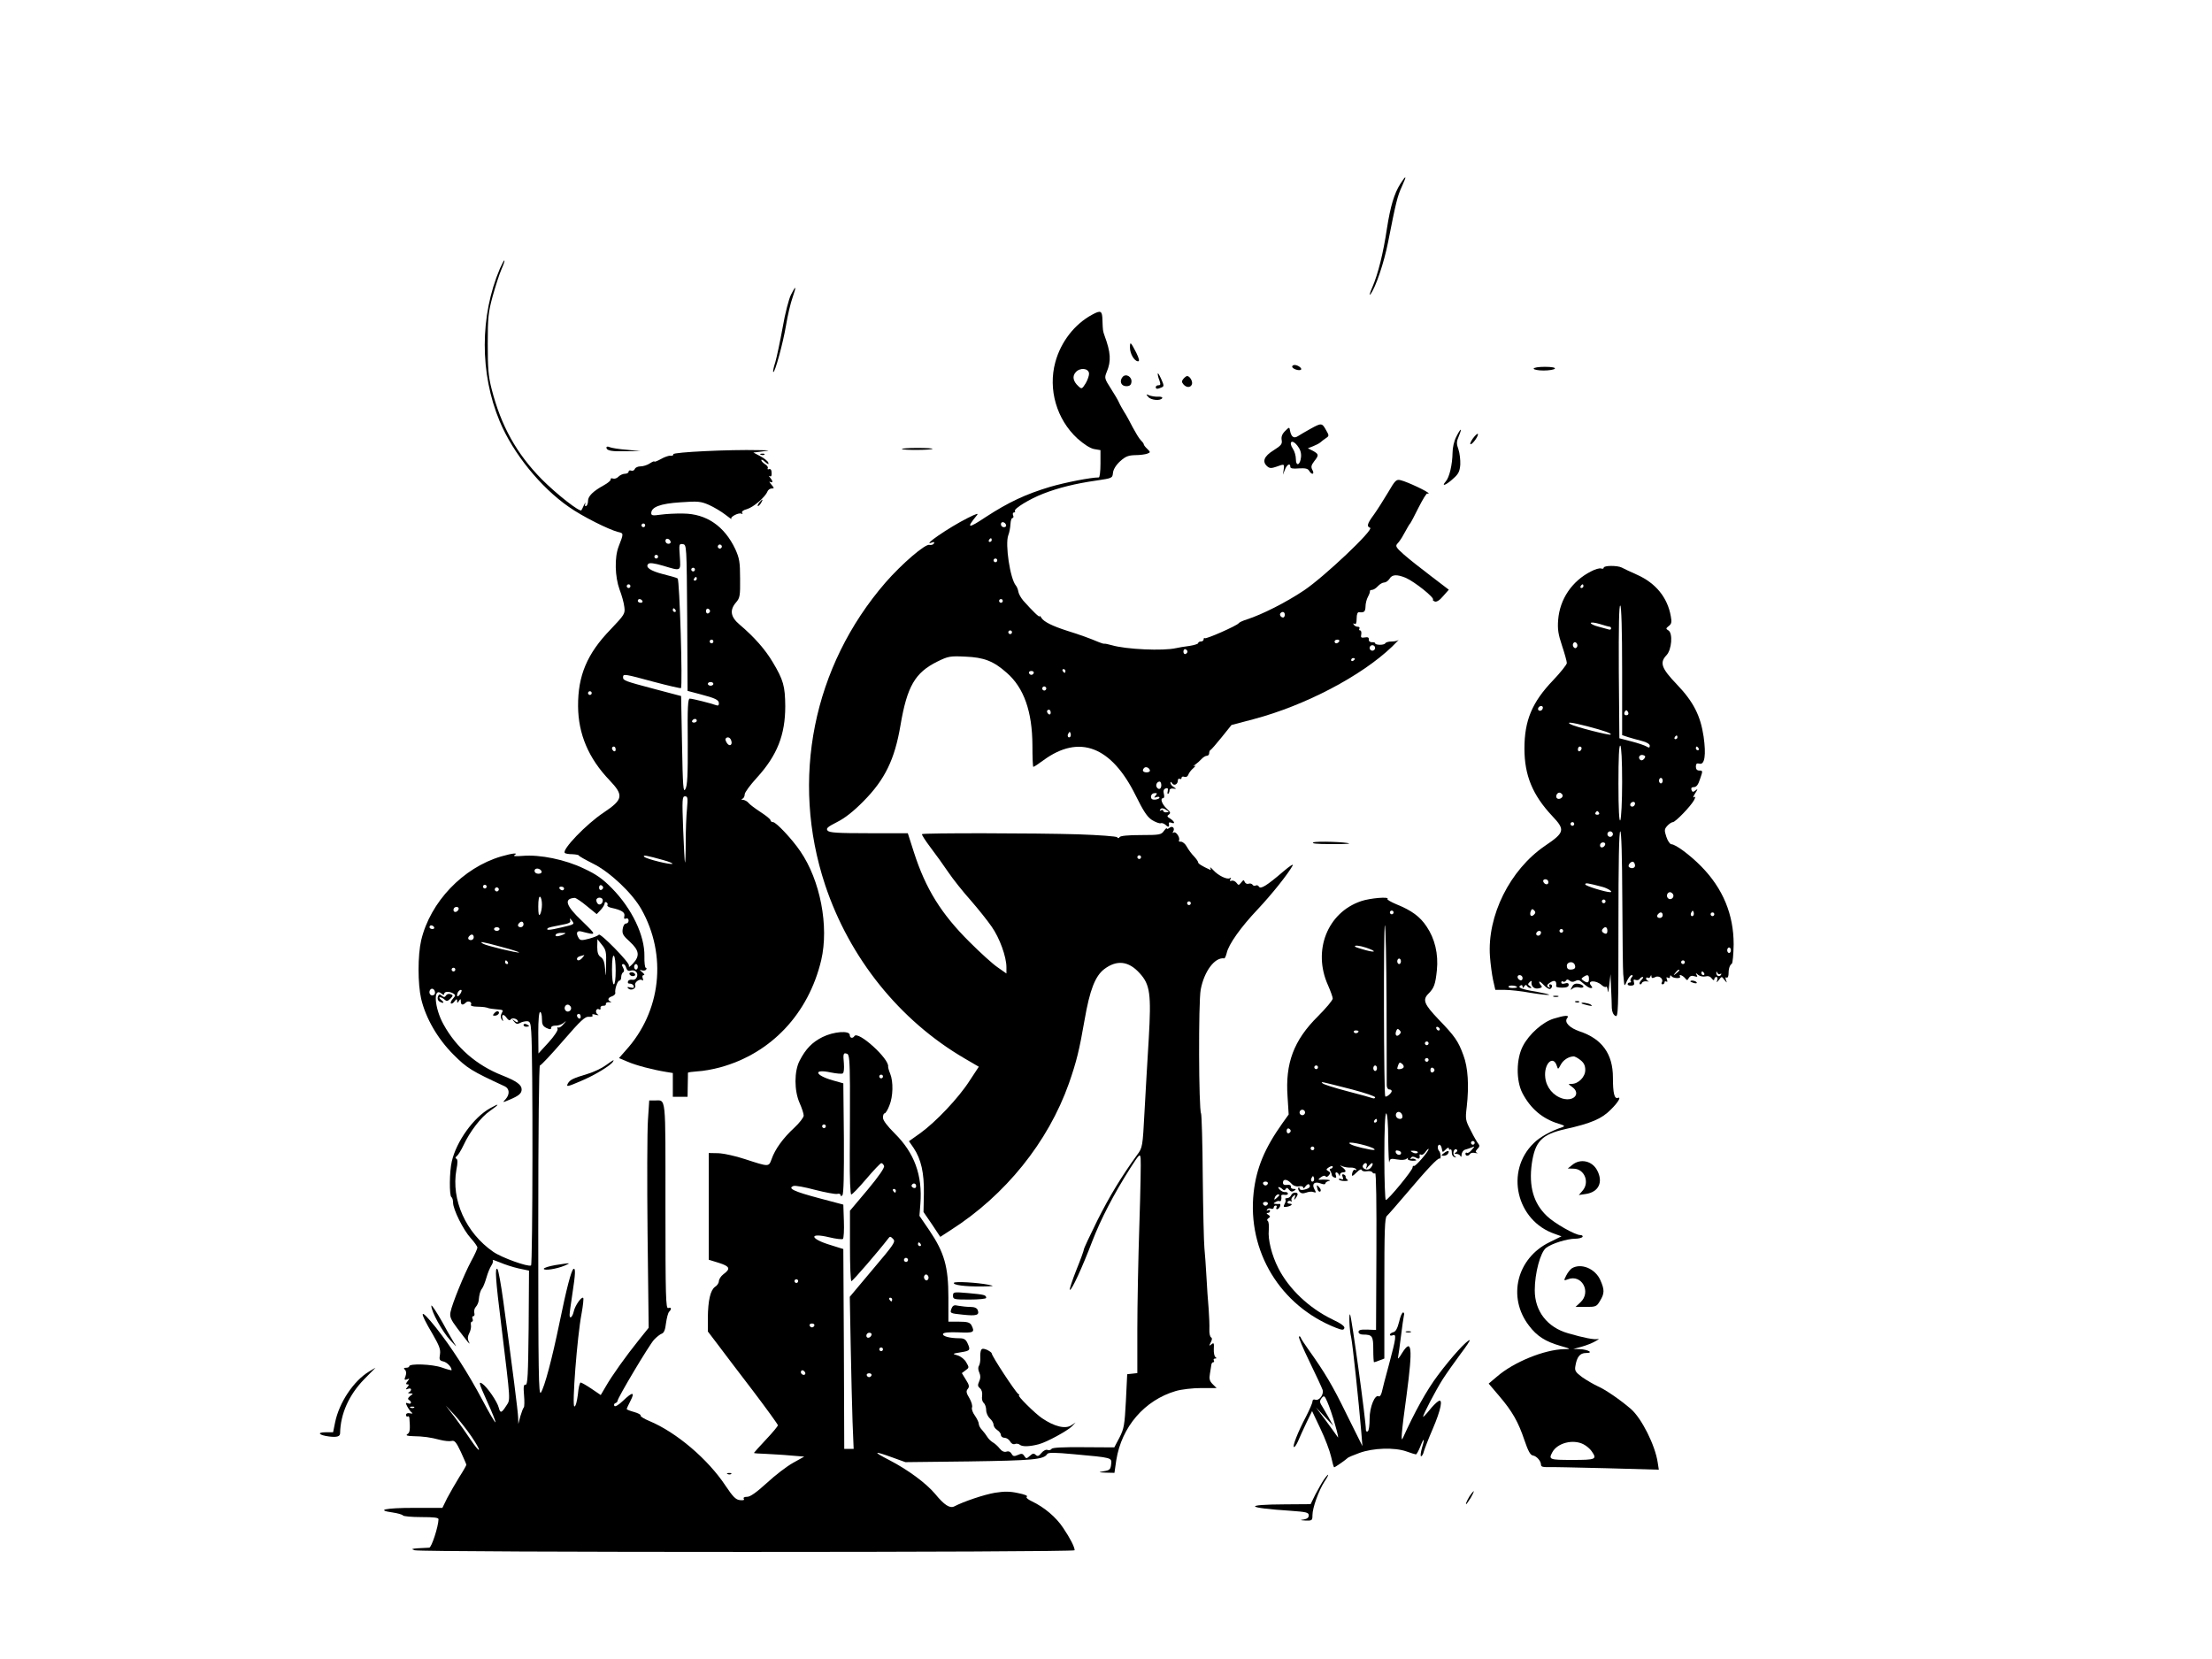 <?xml version="1.0" standalone="no"?>
<!DOCTYPE svg PUBLIC "-//W3C//DTD SVG 20010904//EN"
 "http://www.w3.org/TR/2001/REC-SVG-20010904/DTD/svg10.dtd">
<svg version="1.0" xmlns="http://www.w3.org/2000/svg"
 width="1200pt" height="900pt" viewBox="0 0 1200 900"
 preserveAspectRatio="xMidYMid meet">

<g transform="translate(0,900) scale(0.1,-0.1)"
fill="#000000" stroke="none">
<path d="M7597 8003 c-34 -54 -54 -122 -73 -243 -20 -134 -48 -246 -79 -318
-14 -31 -18 -48 -10 -38 28 37 73 170 95 281 43 219 51 251 75 303 28 61 25
67 -8 15z"/>
<path d="M2712 7543 c-109 -257 -110 -568 -1 -829 72 -173 222 -358 375 -464
74 -52 214 -122 267 -136 31 -7 31 -7 3 -79 -23 -59 -20 -164 5 -233 12 -31
24 -74 26 -95 5 -36 1 -42 -75 -122 -127 -131 -177 -250 -176 -416 1 -151 57
-283 170 -401 79 -83 75 -105 -31 -176 -95 -63 -228 -202 -211 -219 3 -4 22
-7 41 -7 19 -1 35 -4 35 -7 0 -3 35 -23 77 -44 91 -45 212 -159 262 -247 141
-250 108 -555 -85 -767 l-36 -41 47 -20 c47 -20 135 -43 208 -55 l37 -6 0 -64
0 -65 40 0 40 0 1 63 c1 34 1 64 1 67 0 3 23 6 51 8 29 1 85 11 125 22 276 76
478 291 547 581 43 184 -5 434 -114 592 -44 65 -131 157 -147 157 -8 0 -14 5
-14 10 0 6 -24 25 -53 44 -29 19 -59 41 -66 50 -7 9 -21 16 -30 17 -10 0 -11
2 -3 6 6 2 12 13 12 24 0 10 30 51 66 90 110 121 154 232 154 388 -1 109 -10
142 -68 239 -41 69 -100 136 -179 203 -50 42 -56 79 -20 121 21 24 23 36 22
130 0 89 -4 110 -26 159 -59 125 -157 192 -282 193 -40 1 -95 -2 -123 -6 -42
-6 -51 -5 -51 8 0 33 48 52 158 59 96 7 111 5 155 -14 27 -12 67 -36 89 -53
22 -17 37 -28 33 -23 -10 10 41 37 55 28 6 -3 7 -1 3 5 -4 7 6 15 26 20 35 10
99 65 111 95 3 9 14 17 23 17 15 0 15 2 -2 22 -10 12 -13 18 -6 14 6 -4 12 -3
12 1 0 5 -6 15 -12 22 -8 9 -8 11 -2 8 8 -5 11 2 10 18 0 16 -6 23 -14 20 -7
-3 -10 0 -7 5 3 5 -3 15 -15 22 -11 7 -20 17 -20 22 0 5 10 1 21 -10 16 -14
21 -15 17 -4 -2 8 -22 24 -43 35 l-38 20 49 6 c46 6 45 6 -22 7 -156 4 -463
-11 -461 -22 1 -6 -6 -10 -15 -8 -9 1 -33 -7 -52 -18 -20 -11 -36 -17 -36 -14
0 4 -11 -1 -25 -10 -13 -9 -36 -16 -50 -16 -14 0 -28 -6 -31 -14 -3 -8 -12
-12 -20 -9 -8 3 -14 0 -14 -6 0 -6 -9 -11 -19 -11 -11 0 -27 -7 -36 -16 -8 -9
-22 -13 -30 -10 -8 3 -14 1 -12 -5 1 -6 -16 -20 -38 -32 -58 -32 -85 -59 -85
-84 0 -12 -4 -25 -10 -28 -6 -3 -8 2 -5 12 3 10 0 7 -7 -7 -6 -14 -13 -27 -14
-28 -8 -12 -133 86 -214 167 -138 140 -222 291 -273 491 -18 70 -21 114 -21
245 0 143 3 171 27 259 15 54 36 119 47 144 11 25 19 47 16 49 -2 2 -12 -18
-24 -44z m788 -1393 c0 -5 -4 -10 -10 -10 -5 0 -10 5 -10 10 0 6 5 10 10 10 6
0 10 -4 10 -10z m138 -88 c2 -7 -3 -12 -12 -12 -9 0 -16 7 -16 16 0 17 22 14
28 -4z m90 -413 l2 -397 68 -18 c84 -22 102 -31 102 -50 0 -11 -5 -14 -17 -9
-28 10 -126 35 -141 35 -10 0 -13 -45 -11 -234 1 -180 -2 -239 -13 -257 -11
-21 -14 12 -18 241 l-5 264 -140 37 c-166 44 -175 47 -175 65 0 20 8 18 167
-25 79 -21 145 -36 147 -34 10 10 -7 588 -18 595 -6 4 -41 14 -78 23 -70 18
-99 38 -81 56 7 7 32 4 80 -10 100 -30 96 -32 91 50 -5 67 -4 70 16 67 21 -3
21 -4 24 -399z m186 380 c-3 -5 -10 -7 -15 -3 -5 3 -7 10 -3 15 3 5 10 7 15 3
5 -3 7 -10 3 -15z m-344 -49 c0 -5 -4 -10 -10 -10 -5 0 -10 5 -10 10 0 6 5 10
10 10 6 0 10 -4 10 -10z m200 -70 c0 -5 -4 -10 -10 -10 -5 0 -10 5 -10 10 0 6
5 10 10 10 6 0 10 -4 10 -10z m10 -50 c0 -5 -5 -10 -11 -10 -5 0 -7 5 -4 10 3
6 8 10 11 10 2 0 4 -4 4 -10z m-360 -40 c0 -5 -4 -10 -10 -10 -5 0 -10 5 -10
10 0 6 5 10 10 10 6 0 10 -4 10 -10z m65 -80 c3 -5 -1 -10 -9 -10 -9 0 -16 5
-16 10 0 6 4 10 9 10 6 0 13 -4 16 -10z m180 -50 c3 -5 1 -10 -4 -10 -6 0 -11
5 -11 10 0 6 2 10 4 10 3 0 8 -4 11 -10z m187 -5 c0 -5 -5 -11 -11 -13 -6 -2
-11 4 -11 13 0 9 5 15 11 13 6 -2 11 -8 11 -13z m18 -165 c0 -5 -4 -10 -10
-10 -5 0 -10 5 -10 10 0 6 5 10 10 10 6 0 10 -4 10 -10z m0 -230 c0 -5 -7 -10
-15 -10 -8 0 -15 5 -15 10 0 6 7 10 15 10 8 0 15 -4 15 -10z m-660 -50 c0 -5
-4 -10 -10 -10 -5 0 -10 5 -10 10 0 6 5 10 10 10 6 0 10 -4 10 -10z m570 -150
c0 -5 -7 -10 -16 -10 -8 0 -12 5 -9 10 3 6 10 10 16 10 5 0 9 -4 9 -10z m186
-105 c10 -24 -6 -38 -21 -18 -7 10 -11 21 -9 25 8 13 24 9 30 -7z m-626 -51
c0 -8 -4 -12 -10 -9 -5 3 -10 10 -10 16 0 5 5 9 10 9 6 0 10 -7 10 -16z m387
-321 c-4 -38 -7 -119 -7 -182 0 -63 -2 -112 -4 -110 -2 2 -6 84 -10 182 -6
161 -5 177 10 177 15 0 16 -9 11 -67z m-128 -279 c29 -8 51 -17 49 -20 -8 -7
-142 26 -153 38 -11 12 14 7 104 -18z"/>
<path d="M4291 7401 c-11 -21 -32 -101 -45 -177 -14 -77 -32 -161 -40 -189 -9
-27 -14 -51 -11 -53 8 -8 53 157 69 252 9 55 25 123 36 153 22 63 18 68 -9 14z"/>
<path d="M5925 7293 c-95 -51 -170 -147 -200 -258 -40 -147 7 -310 120 -414
35 -31 69 -53 90 -57 l35 -6 0 -74 c0 -41 -4 -74 -9 -74 -44 0 -181 -27 -264
-51 -133 -40 -225 -83 -348 -163 -99 -66 -109 -64 -50 8 12 14 -1 10 -49 -14
-102 -51 -256 -157 -194 -133 12 4 15 3 10 -6 -4 -6 -15 -9 -24 -7 -22 7 -150
-103 -238 -204 -394 -455 -517 -1069 -328 -1640 132 -397 404 -736 757 -942
l77 -45 -50 -76 c-60 -94 -184 -224 -267 -284 l-62 -44 25 -36 c41 -61 58
-137 56 -248 l-2 -100 46 -67 45 -68 57 37 c296 189 528 477 641 796 41 118
56 178 85 345 28 161 57 237 107 275 68 51 132 44 192 -23 56 -61 63 -113 49
-354 -7 -110 -17 -289 -23 -396 -10 -192 -11 -196 -40 -235 -85 -117 -150
-225 -216 -356 -40 -81 -73 -151 -73 -157 0 -5 -18 -56 -41 -112 -22 -56 -38
-104 -35 -107 8 -8 69 125 121 262 47 122 116 255 208 400 49 76 52 78 55 50
2 -16 -1 -178 -7 -360 -6 -181 -11 -437 -11 -567 l0 -237 -27 -3 -28 -3 -7
-145 c-7 -131 -10 -150 -35 -199 l-28 -53 -167 1 c-113 1 -169 -2 -173 -9 -4
-6 -14 -9 -22 -6 -8 4 -23 -4 -33 -16 -15 -18 -21 -20 -31 -11 -10 10 -17 9
-32 -5 -18 -16 -20 -16 -30 -1 -9 14 -15 15 -35 6 -20 -9 -26 -8 -34 6 -6 11
-16 16 -28 12 -12 -4 -25 2 -37 17 -10 13 -27 28 -38 34 -10 6 -23 19 -29 29
-6 10 -19 27 -28 37 -10 10 -18 25 -18 33 0 9 -10 29 -21 45 -12 16 -19 36
-16 44 4 9 -3 32 -14 51 -17 28 -19 38 -9 50 10 12 8 22 -10 50 l-22 36 20 15
c20 14 20 16 4 43 -9 17 -30 33 -47 38 -30 9 -30 9 18 17 51 8 53 12 35 51 -9
19 -19 25 -43 25 -52 0 -94 11 -89 24 3 7 31 10 84 8 83 -4 90 0 70 39 -9 15
-22 19 -68 19 l-57 0 0 132 c0 166 -22 243 -103 363 l-54 79 5 65 c12 155 -32
276 -139 382 -41 41 -64 71 -64 86 0 13 4 23 9 23 5 0 17 19 26 43 20 48 22
129 4 173 -7 16 -11 33 -11 37 9 41 -164 198 -183 166 -9 -14 -25 -11 -25 6 0
26 -88 19 -148 -11 -56 -28 -91 -64 -124 -128 -30 -57 -30 -163 0 -230 12 -27
22 -57 22 -68 0 -10 -23 -40 -51 -66 -60 -55 -105 -117 -123 -170 -16 -43 -13
-43 -145 0 -51 17 -116 31 -145 32 l-51 1 0 -290 0 -289 55 -17 c60 -19 65
-32 24 -62 -13 -10 -24 -27 -24 -37 0 -9 -9 -24 -21 -31 -25 -18 -38 -73 -39
-168 l0 -74 54 -71 c29 -39 115 -152 190 -250 75 -99 136 -183 136 -188 0 -5
-29 -40 -65 -78 -36 -38 -65 -71 -65 -72 0 -2 28 -4 63 -5 34 -2 95 -5 136 -9
l74 -6 -61 -34 c-34 -19 -98 -68 -142 -109 -56 -51 -90 -75 -106 -75 -16 0
-23 -4 -19 -11 5 -7 -3 -9 -21 -7 -22 2 -38 18 -78 78 -96 145 -267 290 -413
351 -29 12 -50 25 -48 30 3 4 -13 13 -35 19 -22 6 -40 13 -40 16 0 3 9 23 20
44 26 50 12 51 -40 1 -24 -23 -43 -34 -47 -28 -4 6 -1 13 5 15 7 2 12 8 12 12
0 16 172 304 198 332 14 15 33 30 42 33 12 4 19 21 23 57 4 28 11 56 17 62 15
15 12 26 -5 20 -13 -5 -15 60 -15 554 0 615 5 572 -60 572 l-28 0 -7 -107 c-4
-60 -5 -337 -2 -617 l6 -509 -53 -66 c-70 -87 -147 -195 -180 -253 l-27 -46
-50 34 c-28 19 -55 34 -59 34 -5 0 -12 -29 -15 -65 -5 -39 -12 -65 -19 -65
-14 0 15 379 39 504 8 44 12 82 9 85 -9 9 -44 -41 -51 -72 -7 -32 -23 -46 -23
-20 0 10 7 61 15 113 17 110 18 143 6 136 -12 -8 -37 -103 -76 -293 -40 -194
-81 -349 -101 -378 -12 -17 -14 111 -14 878 0 557 4 897 9 897 6 0 62 60 126
134 96 111 120 133 140 130 15 -1 23 2 19 8 -4 6 2 8 17 3 17 -4 20 -3 10 3
-15 11 -6 36 10 26 5 -3 8 0 7 8 -2 7 5 12 14 12 10 -1 16 3 15 10 -1 6 7 10
18 9 11 -1 14 0 8 3 -19 8 -16 22 7 29 11 4 19 12 18 18 -4 20 12 67 22 67 6
0 10 9 10 19 0 11 5 23 10 26 7 4 7 13 0 26 -8 13 -7 19 1 19 6 0 13 -9 16
-20 4 -13 11 -19 22 -16 25 8 44 -9 37 -32 -5 -13 -14 -19 -26 -17 -10 2 -21
-2 -23 -9 -3 -8 1 -13 10 -12 9 0 18 -5 21 -13 3 -10 -1 -12 -18 -8 -16 4 -20
3 -12 -5 15 -15 45 -1 38 17 -6 16 26 39 39 27 5 -4 5 1 2 11 -4 10 -2 17 5
17 7 0 3 7 -8 16 -16 13 -16 15 -2 10 10 -3 20 -1 23 4 4 6 3 10 -2 10 -4 0
-8 28 -7 63 2 112 -68 258 -176 368 -50 51 -85 76 -152 107 -101 49 -239 77
-332 69 -38 -3 -54 -2 -45 4 23 14 -9 11 -72 -7 -207 -61 -385 -247 -434 -455
-19 -82 -19 -236 0 -318 25 -105 89 -216 175 -302 74 -74 98 -89 278 -172 26
-12 29 -43 5 -70 -18 -19 -17 -19 21 -3 50 21 66 34 66 56 0 25 -27 45 -105
76 -140 55 -250 151 -319 277 -50 90 -57 205 -11 167 10 -8 15 -9 15 -1 0 13
29 14 50 1 12 -8 12 -11 -3 -28 -9 -10 -14 -22 -11 -25 4 -4 13 1 20 11 11 14
13 14 14 2 0 -13 1 -13 10 0 8 13 10 12 10 -2 0 -21 11 -23 27 -7 13 13 36 3
28 -12 -4 -5 11 -10 32 -10 37 -1 50 -3 66 -9 4 -1 21 -4 37 -5 42 -4 42 -3
31 -23 -6 -12 -6 -23 1 -33 8 -12 9 -11 5 3 -9 25 5 30 21 7 10 -14 17 -17 22
-10 8 13 40 4 40 -11 0 -6 -8 -4 -17 3 -16 13 -17 12 -4 -3 10 -13 18 -15 31
-8 10 6 28 10 38 10 17 0 21 -8 24 -57 10 -130 8 -1262 -1 -1268 -16 -9 -159
42 -205 74 -149 103 -229 282 -200 445 8 39 7 57 0 60 -7 3 -6 8 2 14 7 5 24
32 37 60 34 73 95 153 144 186 53 37 53 44 0 14 -90 -50 -183 -180 -208 -289
-13 -54 -14 -186 -2 -193 5 -3 9 -17 9 -30 0 -37 55 -148 96 -193 20 -22 36
-45 36 -51 0 -6 -15 -40 -34 -74 -38 -71 -103 -230 -112 -276 -5 -25 1 -40 37
-88 24 -32 50 -65 57 -74 12 -13 12 -12 4 4 -6 13 -5 27 4 44 7 13 11 33 9 43
-2 11 0 19 5 19 5 0 7 7 4 15 -4 8 -2 15 4 15 6 0 8 8 5 19 -2 10 1 24 9 32 7
8 14 23 15 34 3 33 8 52 19 66 6 8 16 34 23 58 7 25 19 54 27 66 8 12 11 25 7
29 -4 4 13 -2 38 -12 25 -11 71 -26 102 -33 l57 -12 -2 -311 c-3 -255 -5 -310
-17 -308 -10 2 -12 -10 -8 -57 3 -32 2 -62 -1 -66 -4 -3 -12 -25 -19 -48 l-11
-42 -1 35 c-1 33 -30 262 -81 635 -12 88 -26 164 -31 170 -15 15 -11 -53 21
-308 51 -423 50 -397 26 -434 -25 -39 -32 -41 -40 -10 -8 33 -63 113 -90 131
-21 13 -18 3 26 -95 28 -61 48 -112 46 -115 -3 -2 -35 53 -72 123 -78 147
-168 286 -251 391 -89 111 -96 96 -17 -37 35 -61 43 -81 39 -108 -5 -29 -3
-34 19 -39 20 -5 44 -30 44 -47 0 -2 -24 4 -52 14 -53 19 -178 23 -178 7 0 -5
-8 -8 -17 -8 -13 0 -14 -3 -6 -11 8 -8 8 -20 3 -35 -8 -19 -6 -22 8 -17 15 6
15 5 3 -10 -10 -13 -10 -17 -1 -17 10 0 10 -3 0 -15 -11 -13 -10 -14 4 -9 9 3
16 2 16 -4 0 -6 -6 -13 -12 -15 -7 -3 -4 -6 6 -6 19 -1 19 -1 1 -14 -12 -10
-14 -16 -7 -21 18 -11 14 -26 -4 -19 -14 5 -15 3 -4 -18 7 -13 18 -28 24 -32
7 -5 3 -7 -10 -4 -13 3 -21 -1 -21 -9 0 -7 4 -11 9 -8 4 3 8 -1 9 -8 5 -64 3
-80 -11 -88 -10 -7 -2 -10 30 -11 57 -1 94 -6 147 -20 23 -6 52 -9 63 -6 16 4
25 -6 50 -59 16 -35 30 -67 30 -70 0 -4 -17 -34 -39 -68 -21 -34 -50 -85 -65
-113 l-26 -53 -155 0 c-154 0 -209 -12 -115 -25 27 -4 52 -11 56 -16 3 -5 48
-9 100 -9 69 0 94 -3 93 -12 -1 -41 -38 -153 -50 -154 -8 0 -34 -2 -59 -3 -38
-3 -41 -4 -20 -11 37 -12 3580 -12 3580 0 0 17 -24 65 -62 121 -38 58 -103
113 -171 145 -23 11 -33 21 -26 25 7 4 -15 13 -47 19 -45 10 -75 10 -126 2
-59 -10 -169 -47 -221 -74 -24 -12 -54 7 -104 68 -49 58 -146 130 -248 183
-92 47 -87 52 15 15 l72 -26 346 4 c342 5 405 10 423 40 6 9 38 9 146 -1 209
-19 205 -18 201 -55 -3 -27 -8 -32 -38 -37 -34 -6 -34 -6 10 -8 l46 -1 10 69
c29 181 153 325 323 375 31 9 91 16 138 16 l83 0 -21 21 c-17 17 -20 29 -15
57 3 21 7 43 8 50 1 6 5 12 10 12 5 0 6 5 3 10 -3 6 0 10 7 10 9 0 9 3 2 8 -6
4 -10 24 -9 44 2 33 0 36 -13 25 -13 -10 -14 -9 -4 10 8 15 9 24 2 28 -6 4
-10 23 -9 43 1 20 -1 71 -4 112 -4 41 -9 120 -12 175 -3 55 -8 125 -11 155 -3
30 -7 204 -9 387 -1 182 -6 336 -9 342 -13 21 -15 605 -2 673 19 100 77 177
128 169 3 0 9 13 13 29 10 47 77 141 168 237 78 83 164 191 190 238 5 11 -16
-3 -49 -31 -92 -79 -125 -99 -134 -84 -4 7 -12 10 -18 6 -6 -3 -14 -1 -17 5
-4 5 -13 8 -21 5 -8 -3 -17 1 -21 9 -5 13 -7 13 -19 -2 -13 -16 -15 -17 -26
-2 -7 9 -19 14 -27 11 -9 -3 -11 0 -6 8 5 8 4 11 -3 6 -15 -9 -63 14 -90 44
-13 14 -20 19 -16 11 4 -7 3 -12 -2 -9 -44 20 -64 33 -64 40 0 5 -10 19 -22
32 -13 13 -30 36 -39 52 -8 16 -23 28 -32 28 -9 -1 -14 2 -11 7 8 14 -16 50
-28 43 -7 -4 -8 -3 -4 4 12 19 -3 35 -20 21 -8 -6 -14 -8 -14 -3 0 5 -7 -2
-16 -14 -14 -20 -23 -22 -124 -22 -69 0 -111 -4 -116 -11 -4 -7 -9 -8 -13 -1
-3 5 -96 12 -211 16 -231 7 -841 8 -848 1 -3 -2 18 -35 46 -72 29 -38 72 -98
97 -135 25 -37 79 -105 121 -152 41 -47 92 -111 114 -143 43 -61 80 -163 80
-220 l0 -34 -47 33 c-27 18 -95 80 -153 138 -154 153 -238 288 -302 487 l-33
103 -211 0 c-172 0 -214 3 -224 14 -10 12 -1 20 52 47 42 21 89 58 143 113
116 117 169 227 200 410 36 213 79 287 200 347 59 29 69 31 152 27 101 -4 153
-24 225 -88 93 -81 138 -210 139 -392 0 -65 2 -118 5 -118 4 0 28 16 55 36
194 142 368 76 500 -191 41 -83 62 -116 88 -133 19 -12 41 -20 48 -18 7 3 19
-2 28 -10 14 -14 20 -11 16 10 -1 5 5 6 14 3 22 -9 18 6 -6 22 -18 10 -19 15
-8 22 11 8 9 14 -11 32 -26 24 -38 57 -20 57 6 0 8 10 4 24 -4 16 -1 25 10 29
11 4 14 0 11 -15 -3 -11 -1 -17 3 -14 4 4 7 13 7 19 0 7 9 11 20 9 18 -2 19
-2 3 8 -10 6 -18 16 -18 23 0 8 3 7 9 -2 10 -16 31 -6 31 15 0 8 5 12 10 9 6
-3 10 -1 10 5 0 7 7 9 15 6 10 -3 18 1 22 12 3 9 15 25 27 35 12 10 14 16 6
12 -8 -3 -6 0 4 7 10 7 26 21 35 31 8 9 21 17 28 17 7 0 13 6 13 14 0 8 3 16
8 18 4 2 31 33 60 69 l53 66 121 32 c279 74 584 234 750 393 24 24 40 40 34
36 -5 -5 -22 -8 -37 -8 -15 0 -31 -4 -34 -10 -7 -11 -55 -10 -55 1 0 4 -8 6
-17 5 -11 0 -18 6 -17 15 1 11 -5 14 -22 11 -19 -3 -23 -1 -19 17 2 12 -1 21
-6 21 -6 0 -7 5 -4 10 3 6 -1 10 -9 10 -8 0 -18 5 -22 12 -4 7 -3 8 4 4 8 -5
12 4 12 29 0 23 5 35 13 34 27 -3 34 2 35 30 0 17 6 40 13 53 7 13 12 26 11
31 -1 4 4 7 11 7 8 0 22 9 32 20 10 11 25 20 34 20 9 0 22 9 29 20 14 24 40
25 87 6 49 -21 159 -109 149 -119 -3 -2 2 -7 10 -10 9 -4 27 7 45 29 l31 35
-97 74 c-54 41 -120 93 -147 117 -43 38 -47 46 -35 59 8 8 19 24 25 34 32 57
39 70 44 75 3 3 24 42 46 87 23 45 44 80 48 76 3 -3 6 -3 6 1 0 8 -114 62
-151 71 -24 6 -30 0 -69 -67 -24 -40 -58 -94 -76 -119 -37 -50 -41 -65 -21
-72 23 -9 -250 -267 -359 -340 -97 -65 -228 -131 -309 -157 -22 -7 -42 -16
-45 -21 -9 -13 -178 -88 -184 -81 -3 3 -6 0 -6 -6 0 -7 -7 -12 -15 -12 -8 0
-15 -4 -15 -9 0 -4 -21 -11 -47 -15 -27 -3 -59 -9 -73 -12 -68 -16 -271 -7
-349 16 -18 5 -36 9 -40 8 -3 -1 -17 3 -31 9 -47 20 -105 41 -170 61 -81 26
-127 49 -140 70 -5 9 -10 13 -10 9 0 -9 -37 27 -88 84 -12 14 -25 36 -27 48
-2 13 -8 28 -14 35 -31 37 -59 224 -41 272 6 15 11 42 12 61 1 18 5 33 11 33
5 0 7 7 3 15 -3 8 -1 15 5 15 6 0 8 4 5 8 -7 12 79 65 154 94 82 32 175 55
287 71 87 13 88 13 91 42 2 19 17 43 39 63 29 26 44 32 82 33 25 0 54 4 65 8
18 7 18 8 0 26 -11 10 -19 21 -19 25 0 4 -8 14 -17 23 -9 9 -28 41 -43 69 -15
29 -35 67 -46 83 -10 17 -23 39 -28 51 -5 12 -25 46 -45 77 -34 53 -35 57 -22
89 25 59 22 106 -12 198 -9 25 -9 28 -11 80 -1 55 -8 59 -56 33z m-17 -318 c1
-11 -7 -35 -18 -54 -20 -32 -22 -33 -40 -16 -29 27 -34 54 -14 76 23 26 68 22
72 -6z m-450 -823 c2 -7 -3 -12 -12 -12 -9 0 -16 7 -16 16 0 17 22 14 28 -4z
m-78 -82 c0 -5 -5 -10 -11 -10 -5 0 -7 5 -4 10 3 6 8 10 11 10 2 0 4 -4 4 -10z
m30 -110 c0 -5 -4 -10 -10 -10 -5 0 -10 5 -10 10 0 6 5 10 10 10 6 0 10 -4 10
-10z m30 -220 c0 -5 -4 -10 -10 -10 -5 0 -10 5 -10 10 0 6 5 10 10 10 6 0 10
-4 10 -10z m1530 -75 c0 -8 -4 -15 -9 -15 -13 0 -22 16 -14 24 11 11 23 6 23
-9z m-1480 -95 c0 -5 -4 -10 -10 -10 -5 0 -10 5 -10 10 0 6 5 10 10 10 6 0 10
-4 10 -10z m1775 -50 c-3 -5 -10 -10 -16 -10 -5 0 -9 5 -9 10 0 6 7 10 16 10
8 0 12 -4 9 -10z m195 -35 c0 -8 -7 -15 -15 -15 -8 0 -15 7 -15 15 0 8 7 15
15 15 8 0 15 -7 15 -15z m-1018 -20 c0 -5 -5 -11 -11 -13 -6 -2 -11 4 -11 13
0 9 5 15 11 13 6 -2 11 -8 11 -13z m908 -39 c0 -3 -4 -8 -10 -11 -5 -3 -10 -1
-10 4 0 6 5 11 10 11 6 0 10 -2 10 -4z m-1570 -66 c0 -5 -2 -10 -4 -10 -3 0
-8 5 -11 10 -3 6 -1 10 4 10 6 0 11 -4 11 -10z m-172 -11 c-2 -6 -8 -10 -13
-10 -5 0 -11 4 -13 10 -2 6 4 11 13 11 9 0 15 -5 13 -11z m66 -90 c-3 -5 -10
-7 -15 -3 -5 3 -7 10 -3 15 3 5 10 7 15 3 5 -3 7 -10 3 -15z m26 -125 c0 -8
-4 -12 -10 -9 -5 3 -10 10 -10 16 0 5 5 9 10 9 6 0 10 -7 10 -16z m106 -131
c-10 -10 -19 5 -10 18 6 11 8 11 12 0 2 -7 1 -15 -2 -18z m432 -181 c2 -7 -6
-12 -17 -12 -21 0 -27 11 -14 24 9 9 26 2 31 -12z m62 -82 c0 -21 -15 -27 -25
-10 -7 12 2 30 16 30 5 0 9 -9 9 -20z m-31 -56 c-10 -12 -9 -13 5 -8 9 3 16 2
16 -3 0 -5 -10 -9 -23 -11 -16 -1 -23 4 -23 16 0 10 8 19 19 19 15 2 16 -1 6
-13z m71 -88 c0 -1 -7 -3 -15 -3 -8 0 -15 4 -15 9 0 5 -5 6 -12 2 -7 -4 -8 -3
-4 4 5 9 13 9 27 2 10 -6 19 -12 19 -14z m-150 -246 c0 -5 -4 -10 -10 -10 -5
0 -10 5 -10 10 0 6 5 10 10 10 6 0 10 -4 10 -10z m-3252 -77 c2 -8 -5 -13 -17
-13 -12 0 -21 6 -21 16 0 18 31 15 38 -3z m-298 -83 c0 -5 -4 -10 -10 -10 -5
0 -10 5 -10 10 0 6 5 10 10 10 6 0 10 -4 10 -10z m632 -5 c0 -5 -5 -11 -11
-13 -6 -2 -11 4 -11 13 0 9 5 15 11 13 6 -2 11 -8 11 -13z m-568 -16 c-3 -5
-10 -7 -15 -3 -5 3 -7 10 -3 15 3 5 10 7 15 3 5 -3 7 -10 3 -15z m356 11 c0
-5 -4 -10 -9 -10 -6 0 -13 5 -16 10 -3 6 1 10 9 10 9 0 16 -4 16 -10z m-120
-88 c0 -20 -5 -44 -10 -52 -7 -11 -10 2 -10 43 0 36 4 56 10 52 6 -3 10 -23
10 -43z m243 -7 l54 -44 22 23 c11 12 21 28 21 35 0 7 5 9 10 6 6 -4 8 -10 5
-15 -3 -5 7 -12 22 -15 56 -12 75 -25 70 -45 -3 -13 -1 -17 9 -13 8 3 14 -1
14 -11 0 -9 -6 -16 -14 -16 -8 0 -16 -13 -18 -30 -4 -25 2 -36 39 -69 51 -47
55 -77 17 -118 -18 -19 -25 -23 -22 -11 3 17 -159 182 -164 167 -2 -4 -25 -14
-51 -21 -41 -11 -49 -10 -57 2 -17 27 -12 43 13 37 86 -22 86 -23 5 56 -89 84
-101 122 -41 126 6 1 36 -19 66 -44z m87 31 c0 -21 -21 -31 -30 -15 -5 7 -6
17 -4 21 9 14 34 9 34 -6z m3190 -16 c0 -5 -4 -10 -10 -10 -5 0 -10 5 -10 10
0 6 5 10 10 10 6 0 10 -4 10 -10z m-3972 -32 c-6 -18 -28 -21 -28 -4 0 9 7 16
16 16 9 0 14 -5 12 -12z m559 -99 c-67 -16 -88 -17 -75 -4 3 3 32 10 66 16 50
9 60 14 55 27 -4 12 -1 12 10 -3 15 -19 13 -20 -56 -36z m-207 16 c0 -8 -7
-15 -15 -15 -16 0 -20 12 -8 23 11 12 23 8 23 -8z m-485 -15 c3 -5 -1 -10 -9
-10 -9 0 -16 5 -16 10 0 6 4 10 9 10 6 0 13 -4 16 -10z m355 -10 c0 -5 -7 -10
-15 -10 -8 0 -15 5 -15 10 0 6 7 10 15 10 8 0 15 -4 15 -10z m345 -30 c-28
-12 -47 -12 -40 0 3 6 18 10 33 9 24 0 25 -1 7 -9z m-485 -15 c0 -8 -7 -15
-15 -15 -16 0 -20 12 -8 23 11 12 23 8 23 -8z m718 -150 c-1 -65 -2 -70 -5
-26 -3 40 -9 59 -24 69 -14 9 -19 25 -19 55 l1 42 24 -30 c22 -27 25 -38 23
-110z m-567 98 c54 -14 97 -28 95 -30 -5 -5 -176 36 -195 47 -26 15 -6 12 100
-17z m439 -58 c-14 -17 -30 -20 -30 -6 0 5 8 12 18 14 9 3 19 5 21 6 2 0 -2
-6 -9 -14z m180 -71 c0 -43 -4 -74 -10 -74 -6 0 -10 34 -10 81 0 51 4 78 10
74 6 -3 10 -40 10 -81z m-585 46 c3 -5 1 -10 -4 -10 -6 0 -11 5 -11 10 0 6 2
10 4 10 3 0 8 -4 11 -10z m705 -25 c0 -8 -4 -15 -10 -15 -5 0 -10 7 -10 15 0
8 5 15 10 15 6 0 10 -7 10 -15z m-990 -15 c0 -5 -4 -10 -10 -10 -5 0 -10 5
-10 10 0 6 5 10 10 10 6 0 10 -4 10 -10z m-110 -126 c0 -8 -7 -14 -15 -14 -15
0 -21 21 -9 33 10 9 24 -2 24 -19z m138 -4 c-14 -22 -24 -19 -15 5 4 8 11 15
17 15 6 0 6 -7 -2 -20z m598 -71 c10 -17 -13 -36 -27 -22 -12 12 -4 33 11 33
5 0 12 -5 16 -11z m-156 -66 c0 -31 5 -40 25 -50 20 -9 25 -8 25 2 0 7 10 11
23 11 12 -1 31 5 42 13 20 16 20 16 1 -6 -10 -13 -23 -20 -27 -17 -5 3 -7 -1
-4 -8 3 -7 -19 -40 -49 -73 l-55 -60 -1 113 c0 68 4 112 10 112 6 0 10 -17 10
-37z m210 11 c0 -8 -4 -12 -10 -9 -5 3 -10 10 -10 16 0 5 5 9 10 9 6 0 10 -7
10 -16z m1461 -373 c0 -91 0 -262 -1 -378 -1 -128 3 -213 8 -213 6 0 42 38 82
85 40 47 76 85 81 85 5 0 12 -7 15 -15 4 -9 -29 -57 -89 -129 l-96 -114 0
-191 c0 -105 3 -191 8 -191 7 0 149 165 198 229 11 15 13 15 28 0 15 -15 6
-28 -110 -165 l-125 -149 5 -265 c3 -146 7 -331 10 -412 l6 -148 -25 0 -26 0
-2 542 -3 542 -67 21 c-115 34 -123 70 -10 43 37 -9 71 -13 75 -9 4 4 7 48 5
97 l-3 89 -132 35 c-135 36 -172 53 -139 66 9 4 62 -6 118 -21 55 -14 109 -24
119 -22 11 3 19 0 19 -6 0 -7 3 -8 10 -1 7 7 9 117 8 309 l-3 298 -57 16 c-99
28 -108 64 -11 43 30 -6 60 -9 65 -5 6 3 8 27 6 54 -5 53 -3 60 18 52 11 -4
14 -38 15 -172z m179 49 c0 -5 -4 -10 -10 -10 -5 0 -10 5 -10 10 0 6 5 10 10
10 6 0 10 -4 10 -10z m-310 -270 c0 -5 -4 -10 -10 -10 -5 0 -10 5 -10 10 0 6
5 10 10 10 6 0 10 -4 10 -10z m490 -325 c0 -9 -6 -12 -15 -9 -8 4 -12 10 -9
15 8 14 24 10 24 -6z m-110 -25 c0 -5 -2 -10 -4 -10 -3 0 -8 5 -11 10 -3 6 -1
10 4 10 6 0 11 -4 11 -10z m135 -290 c3 -5 1 -10 -4 -10 -6 0 -11 5 -11 10 0
6 2 10 4 10 3 0 8 -4 11 -10z m-71 -91 c-3 -5 -10 -7 -15 -3 -5 3 -7 10 -3 15
3 5 10 7 15 3 5 -3 7 -10 3 -15z m111 -99 c-5 -8 -11 -8 -17 -2 -6 6 -7 16 -3
22 5 8 11 8 17 2 6 -6 7 -16 3 -22z m-705 -10 c0 -5 -4 -10 -10 -10 -5 0 -10
5 -10 10 0 6 5 10 10 10 6 0 10 -4 10 -10z m510 -100 c0 -5 -2 -10 -4 -10 -3
0 -8 5 -11 10 -3 6 -1 10 4 10 6 0 11 -4 11 -10z m-422 -141 c-2 -6 -8 -10
-13 -10 -5 0 -11 4 -13 10 -2 6 4 11 13 11 9 0 15 -5 13 -11z m310 -51 c-6
-18 -28 -21 -28 -4 0 9 7 16 16 16 9 0 14 -5 12 -12z m62 -78 c0 -5 -4 -10
-10 -10 -5 0 -10 5 -10 10 0 6 5 10 10 10 6 0 10 -4 10 -10z m-423 -136 c-9
-9 -28 6 -21 18 4 6 10 6 17 -1 6 -6 8 -13 4 -17z m361 -5 c-2 -6 -8 -10 -13
-10 -5 0 -11 4 -13 10 -2 6 4 11 13 11 9 0 15 -5 13 -11z m-2481 -175 c-3 -3
-12 -4 -19 -1 -8 3 -5 6 6 6 11 1 17 -2 13 -5z m310 -156 c26 -38 44 -70 41
-73 -3 -3 -22 21 -43 52 -21 32 -60 87 -87 123 l-50 65 47 -50 c25 -27 67 -80
92 -117z"/>
<path d="M6130 7114 c0 -33 24 -74 44 -74 9 0 6 14 -10 47 -31 60 -34 62 -34
27z"/>
<path d="M7010 7011 c0 -12 39 -25 48 -16 7 7 -17 25 -35 25 -7 0 -13 -4 -13
-9z"/>
<path d="M8320 7000 c0 -5 24 -10 54 -10 30 0 58 5 61 10 4 6 -17 10 -54 10
-34 0 -61 -4 -61 -10z"/>
<path d="M6281 6973 c-1 -6 3 -23 9 -37 7 -21 6 -26 -5 -26 -8 0 -15 -4 -15
-10 0 -11 8 -12 31 -2 15 6 14 11 -2 47 -10 22 -18 35 -18 28z"/>
<path d="M6090 6955 c-19 -23 -8 -50 20 -50 18 0 26 6 28 22 4 29 -30 49 -48
28z"/>
<path d="M6420 6945 c-10 -12 -10 -18 0 -30 16 -19 39 -19 46 0 6 15 -11 45
-26 45 -4 0 -13 -7 -20 -15z"/>
<path d="M6229 6847 c14 -18 66 -23 76 -7 3 5 -7 9 -22 8 -15 -1 -37 3 -48 7
-18 8 -19 7 -6 -8z"/>
<path d="M7110 6674 c-25 -14 -55 -31 -67 -39 -24 -16 -38 -6 -45 30 -3 19 -4
19 -27 -4 -16 -16 -21 -31 -18 -48 4 -22 -3 -30 -44 -56 -52 -32 -64 -62 -33
-88 12 -10 22 -10 48 -1 44 16 44 16 40 -15 l-4 -28 11 28 c11 28 29 37 29 14
0 -8 14 -11 46 -8 36 2 49 -1 56 -13 14 -24 31 -20 18 4 -9 16 -7 26 9 47 27
34 26 39 -6 57 l-28 14 28 11 c15 6 33 15 40 21 6 6 20 16 30 23 18 12 18 14
0 45 -21 38 -25 38 -83 6z m-52 -153 c-4 -45 -28 -54 -28 -11 0 17 -7 42 -16
55 -25 38 -5 54 23 19 16 -20 23 -39 21 -63z"/>
<path d="M7900 6630 c-12 -23 -20 -59 -20 -87 -1 -63 -17 -133 -37 -155 -27
-31 2 -20 40 15 30 26 36 40 39 77 1 25 -3 61 -10 82 -11 30 -11 42 2 72 20
48 11 46 -14 -4z"/>
<path d="M7990 6621 c-12 -17 -17 -31 -12 -31 12 0 46 50 39 56 -3 3 -15 -9
-27 -25z"/>
<path d="M3290 6572 c0 -17 28 -22 108 -20 l77 1 -75 7 c-41 3 -83 10 -92 14
-11 5 -18 4 -18 -2z"/>
<path d="M4893 6564 c7 -7 158 -6 166 1 2 3 -35 5 -84 5 -49 0 -86 -3 -82 -6z"/>
<path d="M4128 6533 c7 -3 16 -2 19 1 4 3 -2 6 -13 5 -11 0 -14 -3 -6 -6z"/>
<path d="M4120 6275 c-7 -9 -11 -17 -9 -20 3 -2 10 5 17 15 14 24 10 26 -8 5z"/>
<path d="M8700 5920 c0 -5 -6 -7 -14 -4 -8 3 -33 -4 -55 -16 -103 -52 -169
-150 -178 -262 -4 -51 0 -78 21 -141 14 -42 26 -85 26 -94 0 -8 -34 -51 -75
-94 -114 -119 -155 -218 -155 -370 0 -145 44 -252 151 -366 71 -75 68 -89 -40
-162 -190 -130 -314 -379 -298 -600 3 -42 11 -100 17 -128 l12 -53 51 0 c29 0
92 -7 140 -16 49 -8 94 -13 100 -11 6 2 -25 9 -68 17 -82 13 -105 23 -86 34 6
4 11 1 11 -6 0 -10 2 -10 9 1 6 9 11 10 15 2 4 -6 13 -11 19 -11 7 0 6 4 -3
10 -12 8 -13 11 -2 22 8 7 12 9 11 3 -5 -24 13 -42 37 -37 18 3 22 8 15 15 -6
6 -11 15 -11 20 0 6 11 -2 25 -17 14 -15 30 -24 35 -21 13 8 13 25 -1 25 -5 0
-7 -5 -3 -12 5 -7 3 -8 -6 -3 -10 6 -9 11 5 22 29 20 41 14 37 -18 -1 -4 14
-7 33 -7 24 0 35 5 35 15 0 10 -6 12 -20 8 -12 -4 -20 -2 -20 5 0 6 4 9 9 5 5
-3 13 -1 16 5 5 8 11 8 20 0 9 -8 20 -8 31 -2 12 7 22 6 30 -2 34 -29 44 -36
55 -36 9 0 9 3 0 14 -23 28 27 30 58 2 10 -9 21 -13 24 -9 4 3 8 -7 9 -23 1
-16 4 -2 8 31 l7 60 3 -75 c2 -41 4 -90 4 -108 1 -21 8 -37 19 -43 16 -9 17
17 17 496 0 330 3 505 10 505 6 0 10 -132 11 -372 1 -205 3 -386 5 -403 2 -16
4 -39 5 -50 1 -15 5 -12 15 13 8 17 19 32 25 32 8 0 9 -4 0 -13 -6 -8 -8 -17
-4 -20 3 -4 1 -7 -5 -7 -7 0 -12 -4 -12 -9 0 -6 9 -9 20 -8 14 1 18 6 14 19
-4 13 -1 16 9 12 8 -3 18 -1 22 5 3 6 11 11 16 11 6 0 3 -7 -6 -16 -9 -9 -13
-19 -9 -23 4 -3 9 0 11 6 3 7 14 11 26 9 12 -1 16 -1 10 1 -7 3 -13 9 -13 14
0 6 4 8 9 5 5 -4 12 0 14 6 4 10 6 10 6 0 1 -9 6 -10 20 -3 21 12 48 -10 36
-29 -3 -5 -1 -10 4 -10 6 0 11 5 11 11 0 5 4 7 10 4 6 -4 7 1 3 11 -4 12 -3
15 5 10 7 -4 12 -2 12 6 0 8 3 9 8 2 8 -12 53 -14 46 -2 -9 15 13 8 27 -8 11
-14 13 -14 21 1 6 10 16 14 30 9 16 -5 19 -3 12 7 -6 12 -5 12 9 0 9 -7 27
-11 39 -8 14 4 26 0 34 -11 9 -11 13 -12 14 -4 0 6 5 12 11 12 6 0 8 -8 5 -17
-5 -15 -4 -15 9 1 15 20 15 20 30 0 15 -18 15 -18 8 0 -4 12 -2 17 3 13 6 -3
10 4 11 16 0 31 6 51 18 59 5 4 9 51 10 105 0 162 -58 303 -176 423 -60 61
-139 120 -162 120 -7 0 -20 18 -27 40 -12 36 -11 42 5 60 10 11 24 20 30 20
14 0 97 86 115 119 9 18 9 22 0 16 -7 -4 -4 5 6 21 15 23 16 27 2 16 -13 -10
-17 -10 -22 3 -3 10 1 15 13 15 14 0 24 13 34 45 15 43 15 45 -4 45 -13 0 -19
7 -19 21 0 16 5 20 20 16 28 -7 36 48 22 147 -17 114 -55 189 -146 284 -83 87
-94 117 -55 158 28 30 35 119 10 134 -15 9 -14 11 2 24 15 11 17 22 11 53 -18
102 -82 180 -183 225 -36 16 -74 34 -83 39 -23 12 -98 12 -98 -1z m-110 -100
c0 -5 -5 -10 -11 -10 -5 0 -7 5 -4 10 3 6 8 10 11 10 2 0 4 -4 4 -10z m210
-460 l0 -348 33 -11 c17 -5 51 -15 75 -21 25 -6 42 -17 42 -25 0 -12 -4 -13
-17 -5 -10 6 -47 19 -83 28 l-65 17 -3 363 c-1 243 1 361 8 357 6 -4 10 -130
10 -355z m-67 240 c4 0 7 -4 7 -10 0 -5 -6 -7 -12 -5 -7 2 -32 9 -55 15 -24 6
-43 15 -43 20 0 5 21 3 48 -5 26 -8 50 -15 55 -15z m-178 -110 c-5 -8 -11 -8
-17 -2 -6 6 -7 16 -3 22 5 8 11 8 17 2 6 -6 7 -16 3 -22z m-185 -328 c0 -13
-12 -22 -22 -16 -10 6 -1 24 13 24 5 0 9 -4 9 -8z m459 -41 c-15 -5 -22 6 -14
19 6 9 10 9 16 -1 5 -8 4 -15 -2 -18z m-218 -61 c92 -24 134 -39 127 -45 -6
-6 -196 43 -218 56 -25 14 5 11 91 -11z m489 -60 c0 -5 -5 -10 -11 -10 -5 0
-7 5 -4 10 3 6 8 10 11 10 2 0 4 -4 4 -10z m-300 -243 c0 -107 -5 -199 -10
-207 -6 -10 -10 57 -10 198 0 140 3 211 10 207 6 -4 10 -81 10 -198z m-220
184 c0 -6 -4 -13 -10 -16 -5 -3 -10 1 -10 9 0 9 5 16 10 16 6 0 10 -4 10 -9z
m635 -1 c3 -5 1 -10 -4 -10 -6 0 -11 5 -11 10 0 6 2 10 4 10 3 0 8 -4 11 -10z
m-296 -57 c-8 -9 -16 -10 -22 -4 -13 13 0 31 19 24 11 -4 12 -8 3 -20z m101
-118 c0 -8 -4 -15 -10 -15 -5 0 -10 7 -10 15 0 8 5 15 10 15 6 0 10 -7 10 -15z
m-544 -76 c8 -14 -18 -31 -30 -19 -9 9 0 30 14 30 5 0 12 -5 16 -11z m394 -47
c0 -13 -12 -22 -22 -16 -10 6 -1 24 13 24 5 0 9 -4 9 -8z m-195 -52 c3 -5 -1
-10 -10 -10 -9 0 -13 5 -10 10 3 6 8 10 10 10 2 0 7 -4 10 -10z m-135 -60 c0
-5 -4 -10 -10 -10 -5 0 -10 5 -10 10 0 6 5 10 10 10 6 0 10 -4 10 -10z m210
-55 c0 -8 -7 -15 -15 -15 -8 0 -15 7 -15 15 0 8 7 15 15 15 8 0 15 -7 15 -15z
m-42 -57 c-6 -18 -28 -21 -28 -4 0 9 7 16 16 16 9 0 14 -5 12 -12z m162 -114
c0 -14 -21 -19 -33 -7 -9 9 13 34 24 27 5 -3 9 -12 9 -20z m-470 -90 c0 -17
-22 -14 -28 4 -2 7 3 12 12 12 9 0 16 -7 16 -16z m292 -25 c31 -8 62 -29 43
-29 -25 0 -135 34 -135 42 0 10 11 8 92 -13z m384 -40 c10 -17 -13 -36 -27
-22 -12 12 -4 33 11 33 5 0 12 -5 16 -11z m-366 -39 c0 -5 -4 -10 -10 -10 -5
0 -10 5 -10 10 0 6 5 10 10 10 6 0 10 -4 10 -10z m-388 -72 c-15 -15 -26 -4
-18 18 5 13 9 15 18 6 9 -9 9 -15 0 -24z m864 -5 c-10 -10 -19 5 -10 18 6 11
8 11 12 0 2 -7 1 -15 -2 -18z m-166 2 c0 -8 -7 -15 -15 -15 -16 0 -20 12 -8
23 11 12 23 8 23 -8z m280 5 c0 -5 -4 -10 -10 -10 -5 0 -10 5 -10 10 0 6 5 10
10 10 6 0 10 -4 10 -10z m-580 -90 c0 -13 -5 -18 -15 -14 -16 7 -19 17 -8 27
12 13 23 7 23 -13z m-240 0 c0 -5 -4 -10 -10 -10 -5 0 -10 5 -10 10 0 6 5 10
10 10 6 0 10 -4 10 -10z m-120 -8 c0 -13 -12 -22 -22 -16 -10 6 -1 24 13 24 5
0 9 -4 9 -8z m1030 -97 c0 -8 -4 -15 -10 -15 -5 0 -10 7 -10 15 0 8 5 15 10
15 6 0 10 -7 10 -15z m-250 -65 c0 -5 -4 -10 -10 -10 -5 0 -10 5 -10 10 0 6 5
10 10 10 6 0 10 -4 10 -10z m-597 -14 c7 -18 -1 -26 -25 -26 -11 0 -18 7 -18
20 0 23 35 28 43 6z m567 -30 c0 -2 -8 -10 -17 -17 -16 -13 -17 -12 -4 4 13
16 21 21 21 13z m135 -16 c3 -5 1 -10 -4 -10 -6 0 -11 5 -11 10 0 6 2 10 4 10
3 0 8 -4 11 -10z m87 -4 c7 4 8 2 4 -5 -9 -13 -26 -5 -25 12 0 9 2 8 6 -1 2
-6 10 -9 15 -6z m-1072 -22 c0 -9 -5 -14 -12 -12 -18 6 -21 28 -4 28 9 0 16
-7 16 -16z m360 -4 c0 -22 -8 -25 -30 -10 -13 9 -13 11 0 20 22 15 30 12 30
-10z m-390 -46 c0 -2 -12 -4 -26 -4 -14 0 -23 4 -20 9 6 8 46 4 46 -5z"/>
<path d="M7125 4430 c-13 -6 19 -9 89 -9 60 -1 107 1 105 3 -10 8 -176 14
-194 6z"/>
<path d="M7383 4111 c-182 -62 -263 -268 -179 -455 14 -32 26 -65 26 -73 0 -9
-36 -52 -80 -96 -132 -131 -178 -255 -165 -437 l6 -96 -35 -49 c-95 -134 -140
-241 -155 -374 -35 -319 144 -615 446 -734 34 -13 42 -14 46 -2 4 9 -17 25
-66 48 -126 61 -235 165 -292 277 -36 70 -57 156 -52 206 2 25 0 47 -6 51 -5
3 -3 9 4 14 12 8 11 11 -1 19 -10 6 -11 10 -2 10 6 0 12 5 12 11 0 5 -5 7 -12
3 -7 -4 -8 -3 -4 4 4 6 13 9 21 5 8 -3 15 0 15 6 0 6 5 11 11 11 5 0 7 -4 4
-10 -3 -5 -2 -10 3 -10 6 0 12 7 16 15 3 8 2 14 -2 14 -4 -1 -14 -1 -22 0 -13
1 -13 3 0 10 8 6 18 7 22 5 7 -5 12 11 9 29 -1 5 7 7 18 5 11 -2 19 2 18 7 -1
6 -8 9 -16 8 -8 -1 -20 5 -28 13 -8 8 -11 14 -6 14 5 0 14 -5 20 -11 8 -8 13
-8 18 1 5 8 10 7 18 -4 9 -11 16 -13 27 -6 13 8 12 10 -2 10 -10 0 -17 6 -15
13 1 7 -7 11 -20 9 -16 -2 -23 2 -23 12 0 22 23 20 45 -4 11 -13 27 -18 41
-16 14 3 24 0 24 -7 0 -6 6 -3 13 8 9 11 16 14 21 7 7 -12 -4 -21 -34 -27 -11
-2 -20 1 -20 7 0 6 -3 8 -6 5 -4 -4 -1 -13 5 -21 9 -11 19 -12 37 -6 13 5 31
7 40 3 14 -5 15 -3 4 17 -15 28 2 43 37 29 13 -5 23 -5 23 1 0 4 8 11 18 13
12 3 10 5 -8 7 -14 1 -32 1 -40 0 -10 -1 -9 3 5 13 12 9 22 11 26 6 3 -6 11
-4 18 5 10 11 9 16 -3 23 -13 7 -13 10 4 21 12 7 20 8 20 2 0 -5 -5 -10 -11
-10 -6 0 -7 -5 -2 -12 4 -7 8 -17 8 -22 0 -5 6 -11 14 -14 10 -3 12 0 8 12 -4
9 -2 16 2 16 5 0 12 -6 14 -12 4 -10 6 -10 6 0 1 6 8 12 16 12 20 0 19 10 -2
27 -17 13 -17 13 2 5 11 -4 30 -7 43 -6 12 0 25 -3 29 -9 3 -6 1 -7 -4 -4 -6
4 -13 -2 -16 -13 -7 -25 -2 -25 25 2 13 13 23 17 25 11 2 -6 15 -10 28 -7 13
2 27 0 30 -6 4 -6 10 -8 15 -5 6 4 8 -170 7 -422 l-2 -428 -47 2 c-36 1 -48
-2 -48 -13 0 -8 10 -14 24 -14 51 0 56 -8 56 -81 0 -38 2 -69 4 -69 3 0 16 4
30 10 l26 10 0 381 c0 313 2 384 14 393 7 6 55 61 106 121 114 135 171 195
180 190 9 -5 6 33 -3 41 -10 11 -9 34 2 34 5 0 11 -10 13 -22 3 -21 4 -21 21
-4 9 10 17 12 17 6 0 -6 4 -9 8 -6 5 3 8 -4 8 -16 -1 -12 6 -23 14 -25 11 -4
12 -2 2 5 -15 10 -5 45 10 36 6 -4 5 -10 -3 -15 -11 -7 -10 -9 3 -9 9 0 19 -6
21 -12 3 -7 6 -3 6 8 1 12 9 24 19 27 9 2 25 8 36 12 18 8 18 7 0 -13 -9 -12
-21 -19 -26 -16 -4 3 -8 0 -8 -5 0 -14 17 -14 25 -1 4 6 16 8 28 5 12 -2 16
-2 10 1 -10 4 -9 9 2 21 12 11 13 19 5 28 -6 7 -25 39 -41 72 -29 55 -30 62
-22 128 13 115 7 214 -18 280 -28 77 -46 103 -136 196 -77 81 -87 105 -54 138
31 31 38 51 46 127 9 89 -11 172 -56 238 -35 53 -81 87 -163 120 -31 13 -53
26 -49 29 14 14 -95 5 -144 -12z m177 -61 c0 -5 -4 -10 -10 -10 -5 0 -10 5
-10 10 0 6 5 10 10 10 6 0 10 -4 10 -10z m-38 -492 c1 -233 1 -433 1 -445 0
-13 6 -23 13 -23 8 0 14 -4 14 -9 0 -11 -29 -35 -35 -29 -8 7 -10 928 -2 928
4 0 8 -190 9 -422z m-111 301 c56 -19 56 -29 -1 -14 -28 8 -55 16 -58 19 -9
10 23 7 59 -5z m189 -74 c0 -8 -4 -15 -10 -15 -5 0 -10 7 -10 15 0 8 5 15 10
15 6 0 10 -7 10 -15z m211 -368 c-1 -12 -15 -9 -19 4 -3 6 1 10 8 8 6 -3 11
-8 11 -12z m-219 -29 c-15 -15 -26 -4 -18 18 5 13 9 15 18 6 9 -9 9 -15 0 -24z
m-222 18 c0 -11 -19 -15 -25 -6 -3 5 1 10 9 10 9 0 16 -2 16 -4z m380 -66 c0
-5 -4 -10 -10 -10 -5 0 -10 5 -10 10 0 6 5 10 10 10 6 0 10 -4 10 -10z m0 -90
c0 -5 -4 -10 -10 -10 -5 0 -10 5 -10 10 0 6 5 10 10 10 6 0 10 -4 10 -10z
m-136 -41 c-5 -9 -34 -13 -34 -5 0 2 3 12 6 20 5 13 9 14 20 5 8 -6 11 -15 8
-20z m-464 1 c0 -5 -4 -10 -10 -10 -5 0 -10 5 -10 10 0 6 5 10 10 10 6 0 10
-4 10 -10z m320 -5 c0 -8 -4 -15 -10 -15 -5 0 -10 7 -10 15 0 8 5 15 10 15 6
0 10 -7 10 -15z m312 -10 c0 -5 -5 -11 -11 -13 -6 -2 -11 4 -11 13 0 9 5 15
11 13 6 -2 11 -8 11 -13z m-444 -106 c67 -18 122 -36 122 -42 0 -5 -6 -7 -12
-5 -7 3 -69 20 -138 38 -69 18 -129 37 -135 43 -11 11 -18 12 163 -34z m-258
-124 c0 -8 -7 -15 -15 -15 -8 0 -15 7 -15 15 0 8 7 15 15 15 8 0 15 -7 15 -15z
m528 -18 c2 -10 -3 -17 -12 -17 -18 0 -29 16 -21 31 9 14 29 6 33 -14z m-77
-129 c1 -79 4 -134 6 -122 4 19 8 20 43 14 24 -4 43 -3 51 4 7 6 9 6 6 1 -3
-6 8 -11 25 -12 20 0 26 2 17 7 -7 5 -17 6 -23 3 -5 -3 -6 -1 -2 5 5 9 13 9
27 2 18 -10 23 -6 20 13 -1 5 3 6 8 3 5 -4 17 4 25 16 9 12 16 19 16 14 0 -13
-72 -96 -79 -91 -4 2 -8 -2 -8 -9 0 -15 -132 -176 -145 -176 -4 0 -8 106 -8
235 0 150 4 235 10 235 6 0 11 -55 11 -142z m-61 102 c0 -5 -5 -10 -11 -10 -5
0 -7 5 -4 10 3 6 8 10 11 10 2 0 4 -4 4 -10z m-468 -55 c0 -5 -5 -11 -11 -13
-6 -2 -11 4 -11 13 0 9 5 15 11 13 6 -2 11 -8 11 -13z m453 -98 c7 -6 -2 -7
-24 -3 -65 12 -111 27 -111 35 0 11 121 -18 135 -32z m545 33 c0 -5 -4 -10
-10 -10 -5 0 -10 5 -10 10 0 6 5 10 10 10 6 0 10 -4 10 -10z m-870 -30 c0 -5
-4 -10 -10 -10 -5 0 -10 5 -10 10 0 6 5 10 10 10 6 0 10 -4 10 -10z m471 -25
c-1 -15 -24 -12 -29 3 -3 9 2 13 12 10 10 -1 17 -7 17 -13z m89 1 c-4 -4 -16
-4 -26 2 -16 9 -14 10 8 9 15 -1 23 -6 18 -11z m-276 -73 c-5 -17 -5 -17 9 0
8 9 17 17 20 17 11 0 -4 -28 -17 -33 -18 -7 -40 8 -32 22 11 18 26 13 20 -6z
m-288 -80 c-10 -10 -19 5 -10 18 6 11 8 11 12 0 2 -7 1 -15 -2 -18z m-248 -14
c-2 -6 -8 -10 -13 -10 -5 0 -11 4 -13 10 -2 6 4 11 13 11 9 0 15 -5 13 -11z
m62 -63 c0 -2 -7 -9 -15 -16 -13 -11 -14 -10 -9 4 5 14 24 23 24 12z m-62 -47
c-2 -6 -8 -10 -13 -10 -5 0 -11 4 -13 10 -2 6 4 11 13 11 9 0 15 -5 13 -11z"/>
<path d="M3415 3721 c-3 -5 2 -11 10 -15 8 -3 17 -1 20 3 3 5 -2 11 -10 15 -8
3 -17 1 -20 -3z"/>
<path d="M9170 3676 c0 -2 9 -6 20 -9 11 -3 18 -1 14 4 -5 9 -34 13 -34 5z"/>
<path d="M8528 3646 c-10 -18 -9 -19 3 -9 8 7 25 10 37 6 12 -3 22 -1 22 5 0
5 -11 12 -25 15 -19 3 -29 -1 -37 -17z"/>
<path d="M2376 3594 c-4 -10 -1 -21 6 -26 23 -14 33 -9 12 7 -10 8 -14 15 -7
15 6 0 18 -6 25 -13 11 -10 16 -9 31 5 16 17 16 19 1 25 -9 3 -20 0 -24 -7 -7
-11 -12 -11 -23 -2 -12 10 -16 9 -21 -4z"/>
<path d="M8428 3593 c6 -2 18 -2 25 0 6 3 1 5 -13 5 -14 0 -19 -2 -12 -5z"/>
<path d="M8548 3563 c7 -3 16 -2 19 1 4 3 -2 6 -13 5 -11 0 -14 -3 -6 -6z"/>
<path d="M8581 3556 c2 -2 18 -6 34 -10 22 -5 26 -4 15 4 -14 9 -59 15 -49 6z"/>
<path d="M2682 3504 c-10 -12 -10 -14 2 -14 17 0 30 16 19 23 -5 3 -14 -1 -21
-9z"/>
<path d="M8429 3474 c-59 -18 -133 -83 -167 -148 -37 -70 -38 -188 -3 -256 44
-84 108 -139 196 -166 33 -10 37 -13 20 -19 -63 -21 -122 -54 -154 -86 -158
-152 -95 -422 114 -493 l36 -13 -65 -32 c-178 -87 -230 -299 -111 -453 42 -56
89 -86 169 -109 60 -17 60 -18 21 -18 -108 -3 -273 -70 -364 -149 l-45 -38 56
-66 c73 -85 105 -143 138 -241 20 -59 32 -81 46 -83 20 -3 44 -30 44 -51 0 -9
11 -13 33 -12 17 1 161 -2 319 -6 l287 -8 -6 39 c-14 94 -87 239 -145 290 -58
50 -138 105 -179 123 -24 11 -63 34 -86 50 -35 26 -41 35 -37 58 8 52 25 73
58 73 44 0 12 19 -34 21 l-35 1 45 12 c25 7 59 20 75 30 17 9 23 15 14 12 -19
-5 -76 6 -162 31 -113 32 -181 120 -181 233 0 93 30 205 61 230 31 24 114 50
159 50 18 0 36 5 39 10 3 6 -3 10 -13 10 -27 0 -140 64 -180 103 -73 69 -99
161 -82 285 18 121 54 158 183 187 138 31 196 55 246 106 39 38 58 71 38 63
-19 -7 -27 25 -27 111 0 128 -60 210 -181 250 -55 19 -85 50 -67 72 14 17 -11
16 -73 -3z m145 -225 c19 -15 26 -30 26 -54 0 -37 -37 -75 -74 -75 -20 0 -20
0 2 -16 49 -34 13 -81 -50 -64 -51 15 -89 60 -95 114 -9 75 43 126 63 63 6
-20 7 -19 21 7 13 25 42 44 69 45 6 1 23 -8 38 -20z m16 -2084 c16 -8 36 -25
44 -37 32 -45 24 -48 -104 -48 -124 0 -130 2 -109 41 27 51 112 73 169 44z"/>
<path d="M2840 3440 c0 -6 7 -10 15 -10 8 0 15 2 15 4 0 2 -7 6 -15 10 -8 3
-15 1 -15 -4z"/>
<path d="M3285 3220 c-22 -16 -65 -36 -95 -45 -82 -25 -98 -32 -110 -54 -9
-18 -2 -17 68 13 75 31 164 85 177 106 9 14 5 12 -40 -20z"/>
<path d="M7834 2745 c-17 -13 -17 -14 -2 -15 9 0 20 5 23 11 11 17 0 20 -21 4z"/>
<path d="M8529 2680 l-24 -19 31 -1 c60 0 90 -75 48 -121 l-19 -22 40 6 c68
11 93 64 60 127 -27 53 -92 67 -136 30z"/>
<path d="M7284 2615 c5 -13 2 -16 -9 -11 -9 3 -14 2 -11 -3 3 -5 17 -8 32 -8
15 0 21 3 14 7 -6 4 -11 11 -10 16 1 5 -4 10 -11 13 -8 2 -10 -2 -5 -14z"/>
<path d="M7147 2550 c3 -11 9 -17 15 -14 5 3 4 12 -3 20 -16 19 -18 18 -12 -6z"/>
<path d="M7004 2515 c-4 -8 -13 -15 -22 -15 -8 0 -12 -3 -9 -6 3 -4 2 -15 -4
-25 -8 -16 -6 -18 10 -16 27 4 39 17 17 17 -9 0 -14 5 -11 10 4 6 11 7 17 4 6
-4 8 -2 5 3 -4 6 0 16 8 23 13 11 14 10 9 -6 -5 -16 -4 -16 5 -4 15 21 14 30
-4 30 -9 0 -18 -7 -21 -15z"/>
<path d="M3013 2137 c-35 -6 -63 -15 -63 -20 0 -12 70 -1 113 17 37 16 34 16
-50 3z"/>
<path d="M8528 2120 c-9 -6 -23 -23 -31 -39 -15 -29 -14 -30 9 -21 75 29 128
-69 68 -125 l-27 -25 57 0 c53 0 58 2 76 33 25 40 25 61 1 114 -28 61 -103 92
-153 63z"/>
<path d="M5175 2041 c-7 -12 59 -21 150 -20 67 1 73 2 40 9 -67 13 -184 19
-190 11z"/>
<path d="M5170 1971 c0 -20 5 -21 90 -21 50 0 90 4 90 9 0 16 -11 18 -97 26
-80 7 -83 6 -83 -14z"/>
<path d="M2340 1916 c0 -32 59 -139 102 -186 23 -25 36 -38 31 -30 -6 8 -39
64 -72 125 -34 60 -61 101 -61 91z"/>
<path d="M5161 1899 c-8 -23 -7 -24 62 -31 74 -8 92 -3 81 25 -4 11 -18 17
-39 17 -18 0 -47 3 -64 6 -26 6 -32 3 -40 -17z"/>
<path d="M7590 1829 c-9 -35 -18 -53 -31 -56 -11 -3 -19 -9 -19 -14 0 -5 7 -6
15 -3 22 9 19 -13 -19 -155 -19 -69 -37 -139 -40 -154 -4 -15 -11 -25 -16 -22
-21 13 -50 -58 -50 -122 0 -34 -4 -65 -10 -68 -5 -3 -10 0 -10 7 0 51 -78 619
-86 627 -7 8 -4 -83 6 -124 8 -37 41 -347 55 -515 l6 -75 -85 171 c-77 158
-118 227 -210 356 -19 26 -36 53 -39 60 -2 7 -7 11 -10 7 -4 -3 22 -64 57
-136 35 -72 67 -141 71 -153 8 -25 -19 -62 -41 -53 -8 3 -14 -1 -14 -10 0 -8
-16 -45 -35 -82 -43 -81 -76 -165 -65 -165 5 0 14 14 22 32 7 17 27 61 44 97
l32 66 45 -95 c25 -52 51 -121 58 -152 7 -32 14 -58 17 -58 5 0 65 42 72 50 3
4 32 16 65 28 74 27 190 31 255 8 25 -9 48 -16 51 -16 4 0 14 18 23 40 21 54
27 51 10 -5 -7 -25 -9 -45 -5 -45 5 0 12 11 15 25 4 14 25 69 48 122 46 107
58 170 30 151 -10 -6 -32 -28 -49 -50 -18 -22 -33 -37 -33 -34 0 12 70 146
107 204 20 31 63 92 95 135 32 42 55 77 51 77 -15 0 -99 -92 -172 -190 -60
-79 -128 -202 -190 -340 -13 -31 -9 25 20 235 34 256 28 310 -26 223 -14 -24
-24 -34 -21 -23 2 11 10 63 16 115 6 52 14 103 16 113 3 9 1 17 -4 17 -6 0
-16 -23 -22 -51z m-347 -559 c14 -47 20 -77 14 -66 -7 10 -36 51 -65 90 l-53
71 47 -50 47 -50 -28 50 c-16 28 -33 58 -39 67 -7 12 -6 21 4 34 13 15 16 13
31 -22 10 -22 29 -77 42 -124z"/>
<path d="M7628 1773 c6 -2 18 -2 25 0 6 3 1 5 -13 5 -14 0 -19 -2 -12 -5z"/>
<path d="M5323 1677 c-4 -7 -6 -25 -5 -42 1 -16 -2 -36 -7 -44 -6 -9 -5 -23 2
-38 7 -16 7 -30 -1 -47 -9 -20 -8 -27 4 -37 10 -8 14 -24 12 -41 -3 -16 1 -33
9 -39 7 -6 13 -24 13 -39 0 -15 9 -35 20 -45 11 -10 20 -25 20 -34 0 -9 9 -22
20 -29 11 -7 20 -19 20 -27 0 -8 9 -15 20 -15 10 0 24 -9 30 -20 6 -11 16 -17
25 -14 9 4 21 2 28 -4 13 -11 53 -10 102 3 43 11 156 73 180 97 l20 21 -23
-15 c-32 -22 -93 -7 -160 39 -37 25 -136 123 -124 123 4 0 2 4 -4 8 -16 11
-144 206 -144 220 0 4 -11 12 -25 19 -19 8 -27 8 -32 0z"/>
<path d="M2003 1560 c-85 -51 -163 -169 -185 -276 l-11 -54 -40 0 c-51 0 -37
-16 19 -23 42 -5 59 0 59 18 2 105 48 208 131 293 34 34 61 62 61 62 -1 0 -16
-9 -34 -20z"/>
<path d="M3948 1003 c7 -3 16 -2 19 1 4 3 -2 6 -13 5 -11 0 -14 -3 -6 -6z"/>
<path d="M7182 973 c-11 -16 -31 -52 -46 -80 l-26 -53 -138 -1 c-230 -1 -215
-19 31 -35 84 -6 97 -9 97 -25 0 -12 -9 -19 -27 -22 -23 -3 -21 -4 10 -6 35
-1 37 1 37 29 0 40 34 134 65 182 29 43 26 52 -3 11z"/>
<path d="M7983 898 c-15 -18 -35 -58 -29 -58 2 0 13 16 25 35 20 35 22 46 4
23z"/>
</g>
</svg>
